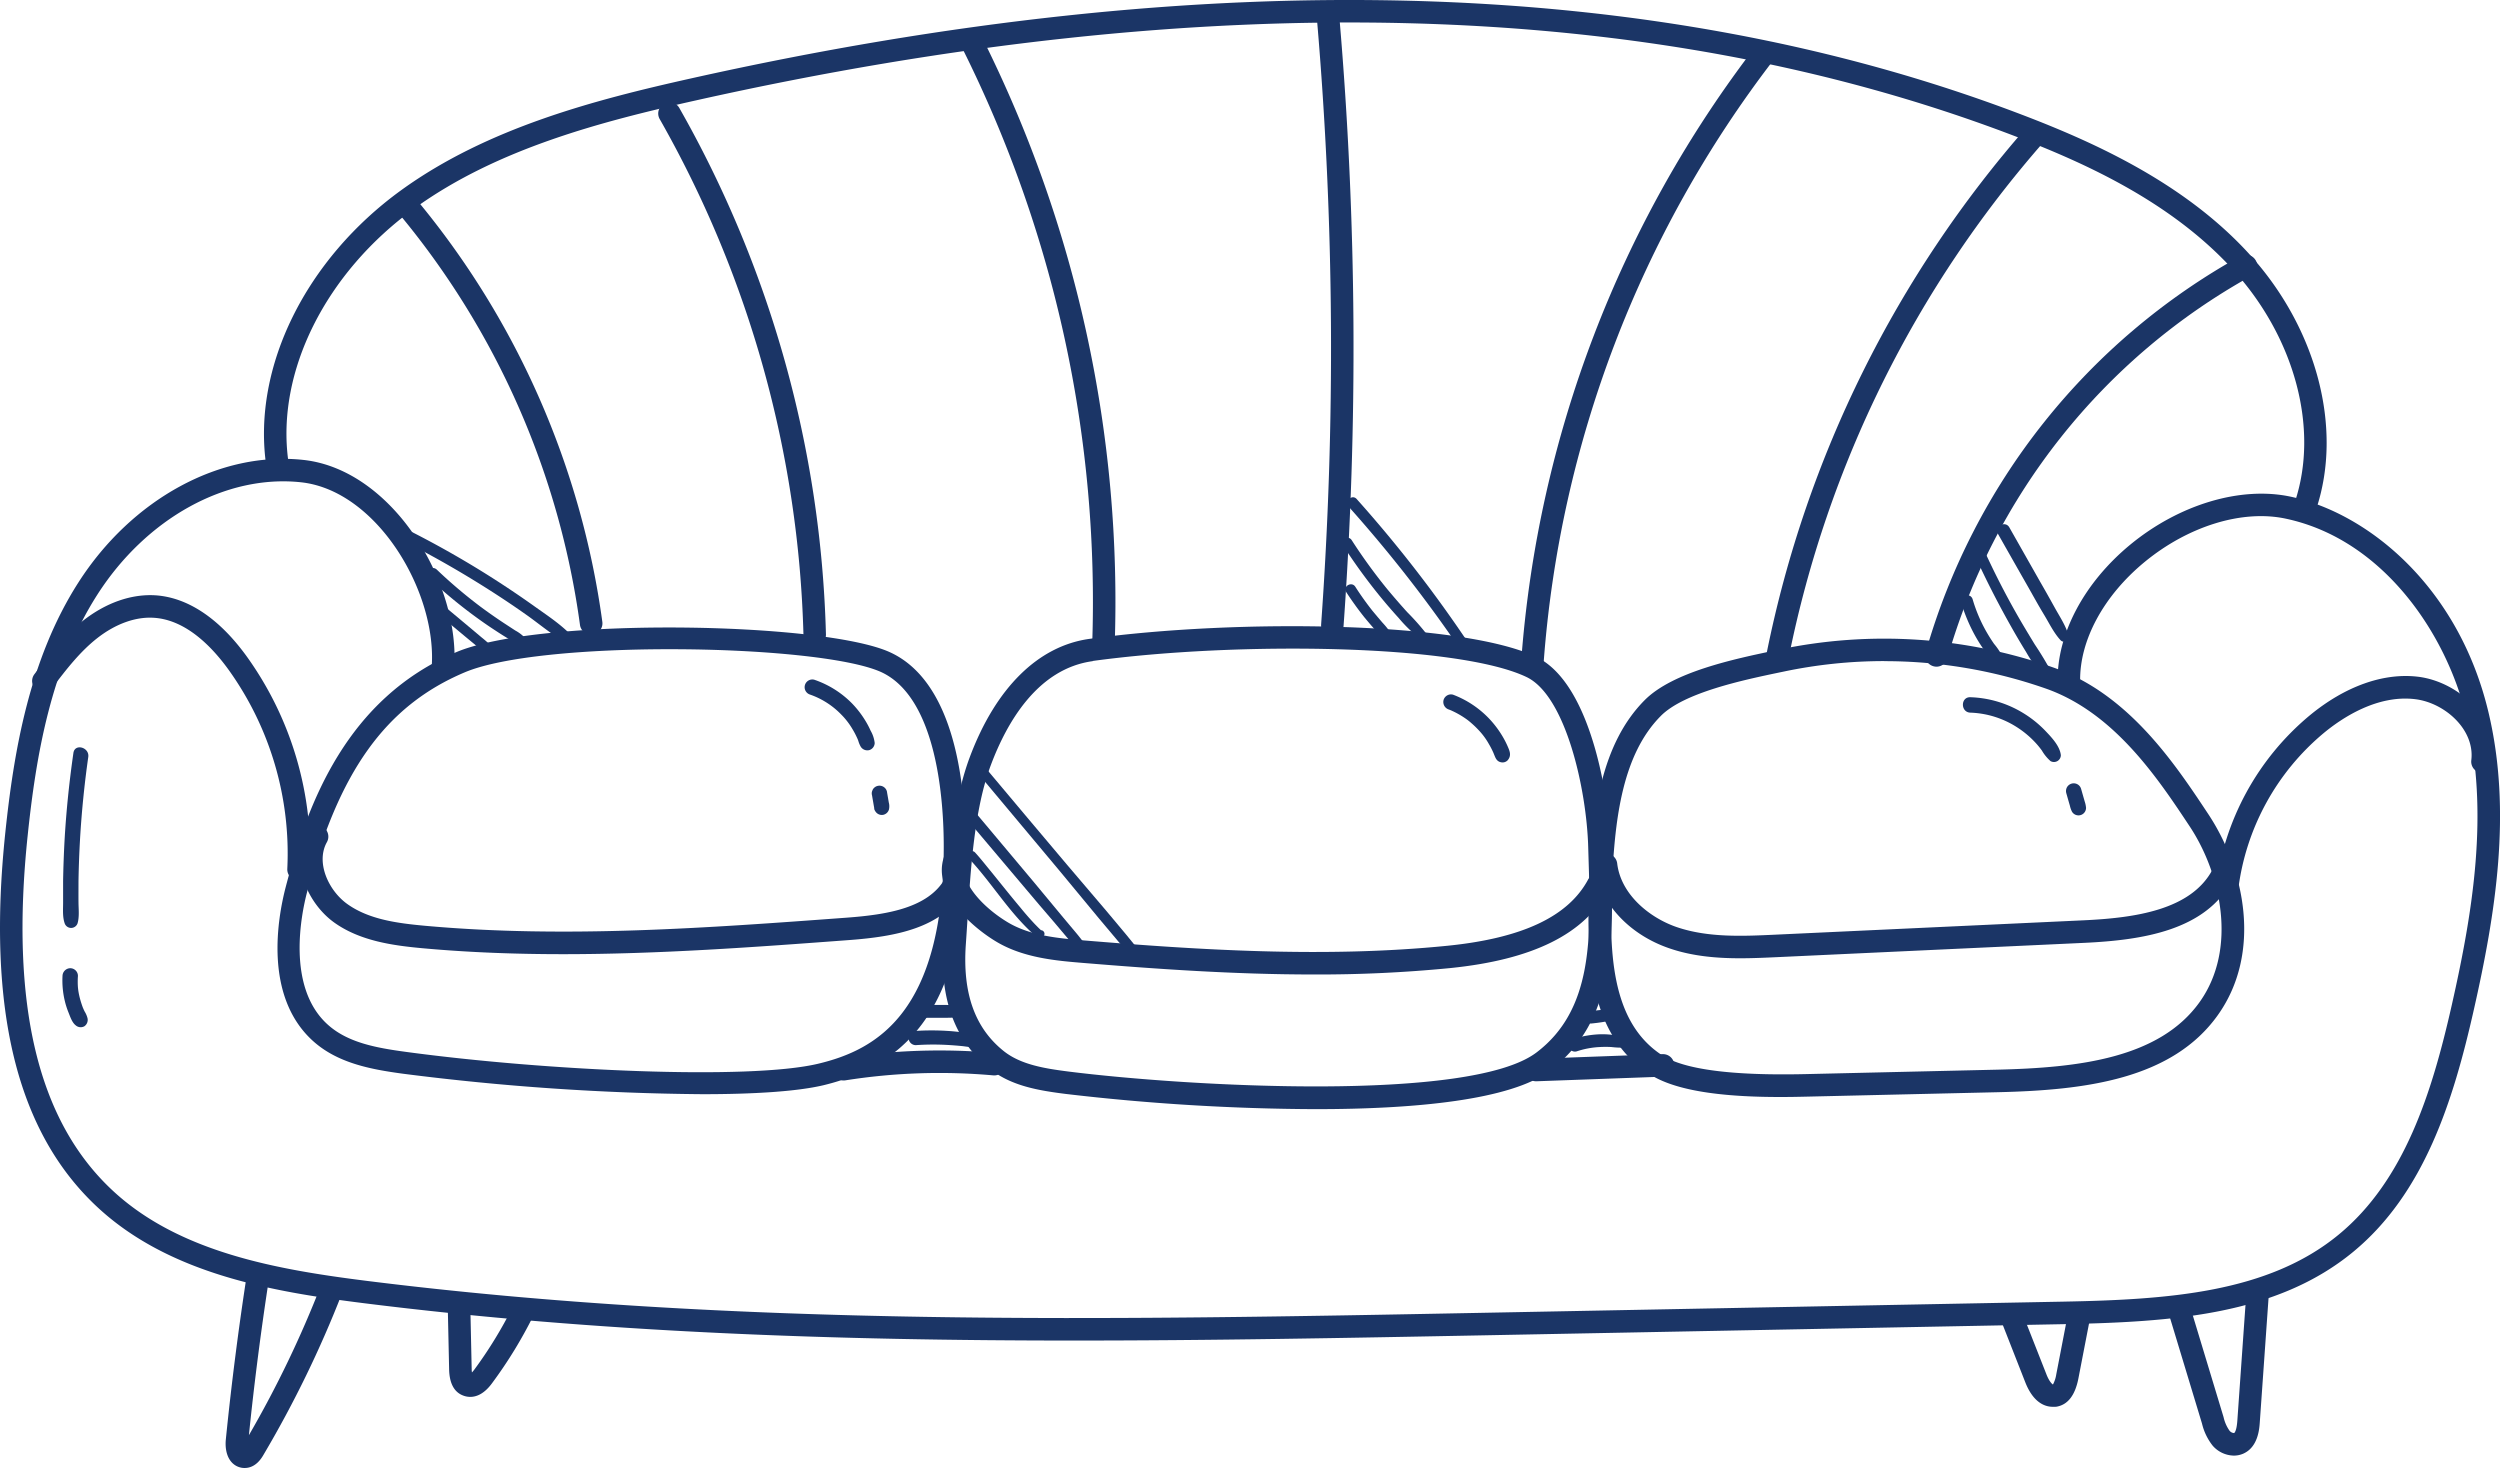 <?xml version="1.0" encoding="UTF-8"?>
<svg data-bbox="0.003 0 757.045 444.53" viewBox="0 0 757.04 444.53" xmlns="http://www.w3.org/2000/svg" data-type="color">
    <g>
        <g>
            <path d="M24.21 254.59q.72-12.72 2.52-25.35c.42-2.94-4.07-4.21-4.5-1.24-1.23 8.55-2.13 17.15-2.64 25.77q-.37 6.53-.48 13v6.52c0 2.17-.2 4.29.46 6.26a2.06 2.06 0 0 0 3.93 0c.56-2 .29-4.19.27-6.26s0-4.35 0-6.52q.1-6.07.44-12.18z" fill="#1b3566" data-color="1"/>
            <path d="M26.49 308.28a7.22 7.22 0 0 0-.87-2l-.3-.63-.14-.33-.08-.18a28.4 28.4 0 0 1-1-3.21c-.14-.57-.25-1.13-.35-1.71l-.06-.41-.09-.81a23.78 23.78 0 0 1 0-3.48 2.34 2.34 0 0 0-2.33-2.33 2.39 2.39 0 0 0-2.34 2.33 26.61 26.61 0 0 0 .71 7.65 23.91 23.91 0 0 0 1.1 3.42c.5 1.24 1.06 3 2.13 3.85a2.29 2.29 0 0 0 2.66.34 2.33 2.33 0 0 0 .96-2.5z" fill="#1b3566" data-color="1"/>
            <path d="M619.32 221.26a33.17 33.17 0 0 0-6.54-5.26 32.68 32.68 0 0 0-16.13-4.87c-3-.1-3 4.57 0 4.67a27.87 27.87 0 0 1 13.78 4.2 28.66 28.66 0 0 1 5.59 4.53 25 25 0 0 1 2.3 2.75 12.8 12.8 0 0 0 2.61 3.19 2.09 2.09 0 0 0 3.13-1.79c-.3-2.79-2.85-5.44-4.74-7.42z" fill="#1b3566" data-color="1"/>
            <path d="M631.3 242.76l-.36-1.25-.74-2.59a2.32 2.32 0 0 0-2.87-1.63 2.35 2.35 0 0 0-1.4 1.07 2.41 2.41 0 0 0-.23 1.8l.74 2.6.36 1.24a7.62 7.62 0 0 0 .63 1.79 2.29 2.29 0 0 0 4.26-1.16 8.09 8.09 0 0 0-.39-1.87z" fill="#1b3566" data-color="1"/>
            <path d="M456.43 225.75A27.16 27.16 0 0 0 455 223a30.37 30.37 0 0 0-4-5.32 29.45 29.45 0 0 0-11-7.32 2.34 2.34 0 0 0-2.87 1.63 2.39 2.39 0 0 0 1.63 2.87l.59.23.41.19c.44.2.88.42 1.3.64a26.09 26.09 0 0 1 2.49 1.5 17.4 17.4 0 0 1 2 1.55 26.54 26.54 0 0 1 2.09 2 21.18 21.18 0 0 1 3.24 4.37 25.09 25.09 0 0 1 1.28 2.47c.14.32.19.45.41 1 .38.94.79 1.76 1.89 2a2.13 2.13 0 0 0 2.05-.55c1.34-1.52.59-2.97-.08-4.51z" fill="#1b3566" data-color="1"/>
            <path d="M263.63 221.25a25.22 25.22 0 0 0-1.5-2.87A29.74 29.74 0 0 0 258 213a29.2 29.2 0 0 0-11.46-7.18 2.34 2.34 0 0 0-1.24 4.51 24.27 24.27 0 0 1 9.4 6 22 22 0 0 1 3.43 4.44 24.32 24.32 0 0 1 1.34 2.52 9.69 9.69 0 0 1 .44 1.05 7.62 7.62 0 0 0 .76 1.81 2.36 2.36 0 0 0 2.54 1 2.31 2.31 0 0 0 1.66-2.17 9.63 9.63 0 0 0-1.24-3.73z" fill="#1b3566" data-color="1"/>
            <path d="M269.14 243c-.06-.37-.13-.75-.19-1.12-.13-.74-.26-1.48-.38-2.22a2.33 2.33 0 0 0-2.87-1.66 2.35 2.35 0 0 0-1.4 1.07c-.08.19-.16.37-.23.56a2.18 2.18 0 0 0 0 1.24c.12.74.25 1.48.38 2.22.06.38.13.75.19 1.12l.09.51a2.34 2.34 0 0 0 0 .26 2.92 2.92 0 0 0 .69 1.14 2.26 2.26 0 0 0 1 .58 2.22 2.22 0 0 0 1.2 0 2.31 2.31 0 0 0 1.57-1.57 4.4 4.4 0 0 0-.05-2.13z" fill="#1b3566" data-color="1"/>
            <path d="M149.67 196.54a35.24 35.24 0 0 0-3.82-3.51q-2-1.69-4-3.36l-8-6.69a1.54 1.54 0 0 0-2.14 0 1.51 1.51 0 0 0 0 2.14l8.12 6.77q2 1.67 4 3.31a35.74 35.74 0 0 0 4.3 3.26 1.23 1.23 0 0 0 1.54-1.92z" fill="#1b3566" data-color="1"/>
            <path d="M159.22 193.42a11.74 11.74 0 0 0-3.18-2.49l-3.46-2.26q-3.65-2.41-7.14-5a149 149 0 0 1-13.16-11.17c-1.64-1.56-4.13.93-2.48 2.48a149.81 149.81 0 0 0 13.35 11.17c2.28 1.69 4.59 3.31 7 4.87q1.81 1.2 3.69 2.33a12.14 12.14 0 0 0 4 1.95c.89.1 2.16-.9 1.38-1.88z" fill="#1b3566" data-color="1"/>
            <path d="M172.84 192.22c-3.27-3.35-7.34-6-11.15-8.72s-7.82-5.42-11.83-8q-12-7.69-24.75-14.21c-2-1.05-3.86 2-1.81 3.09q12.54 6.44 24.44 14 5.87 3.72 11.54 7.72c3.93 2.76 7.67 6 11.86 8.33a1.41 1.41 0 0 0 1.7-2.21z" fill="#1b3566" data-color="1"/>
            <path d="M606.55 199.16a19.53 19.53 0 0 0-2.72-4.19 49.72 49.72 0 0 1-2.69-4.34 45.9 45.9 0 0 1-3.79-9.14c-.66-2.2-4.12-1.26-3.46 1a50.79 50.79 0 0 0 4.11 9.84 47.52 47.52 0 0 0 2.7 4.34c1 1.42 2.18 3.29 3.74 4.15 1.03.52 2.56-.42 2.11-1.66z" fill="#1b3566" data-color="1"/>
            <path d="M621.79 204.63a97.53 97.53 0 0 0-5.66-9.53c-1.82-3-3.6-5.93-5.32-8.95Q605.49 176.8 601 167c-.88-1.89-3.65-.25-2.79 1.63q4.56 9.93 9.88 19.49c1.74 3.14 3.54 6.24 5.43 9.29a56.51 56.51 0 0 0 6.21 8.8c1.06 1.2 2.67-.28 2.06-1.58z" fill="#1b3566" data-color="1"/>
            <path d="M626.44 192.58c-.82-3-2.64-5.72-4.12-8.38s-3-5.39-4.56-8.08l-9.3-16.41c-1.26-2.22-4.69-.22-3.42 2q4.65 8.21 9.32 16.4c1.52 2.69 3 5.38 4.59 8s3 5.6 5.08 7.82a1.45 1.45 0 0 0 2.41-1.35z" fill="#1b3566" data-color="1"/>
            <path d="M296.59 314.2c-1-1.23-3.22-1.32-4.72-1.52s-3.28-.41-4.93-.5a75.63 75.63 0 0 0-9.64 0 2.2 2.2 0 0 0-2.16 2.15 2.18 2.18 0 0 0 2.16 2.16 76.72 76.72 0 0 1 9.47-.07c1.52.08 3 .2 4.54.35s3.54.67 5-.15a1.59 1.59 0 0 0 .28-2.42z" fill="#1b3566" data-color="1"/>
            <path d="M291.84 304.77a11.35 11.35 0 0 0-3.07-.4c-.93 0-1.85-.06-2.78-.06h-5.67a1.95 1.95 0 0 0 0 3.89H286c.93 0 1.85 0 2.78-.06a11.35 11.35 0 0 0 3.07-.4 1.55 1.55 0 0 0-.01-2.97z" fill="#1b3566" data-color="1"/>
            <path d="M492.48 314.54a11 11 0 0 0-4.25-1.17 24.5 24.5 0 0 0-3.83-.17 30 30 0 0 0-8 1.42A2 2 0 0 0 475 317a2 2 0 0 0 2.42 1.38 26 26 0 0 1 7-1.32 32.51 32.51 0 0 1 3.56 0 25.19 25.19 0 0 0 3.78.18 1.49 1.49 0 0 0 .72-2.7z" fill="#1b3566" data-color="1"/>
            <path d="M488.44 305.62a52.34 52.34 0 0 0-6.61.58 2.09 2.09 0 0 0-1.32.55 1.9 1.9 0 0 0-.55 1.32 1.84 1.84 0 0 0 .55 1.32 1.76 1.76 0 0 0 1.32.55 53.73 53.73 0 0 0 7-1.12A1.61 1.61 0 0 0 490 307a1.64 1.64 0 0 0-1.56-1.38z" fill="#1b3566" data-color="1"/>
            <path d="M315.23 281.68c-.07-.08 0 0 0 0s-.21-.2-.32-.3c-.53-.49-1-1-1.52-1.52-1.52-1.61-3-3.3-4.37-5-3.38-4-6.64-8.17-10-12.26-1.22-1.5-2.42-3-3.75-4.45-1.15-1.23-3 .62-1.84 1.84C300 267 305 275.37 312 282c.78.74 2.55 2.57 3.79 1.7a1.1 1.1 0 0 0-.56-2.02z" fill="#1b3566" data-color="1"/>
            <path d="M330.15 288.11c-2.39-3.57-5.35-6.83-8.08-10.14q-4.41-5.34-8.85-10.67-8.75-10.47-17.54-20.91c-1.36-1.62-3.68.72-2.33 2.33Q302 259 310.69 269.26q4.2 5 8.45 9.92c3 3.47 5.85 7.19 9.16 10.35.93.89 2.61-.28 1.85-1.42z" fill="#1b3566" data-color="1"/>
            <path d="M346.75 290.12c-7.62-9.69-15.8-19-23.75-28.4s-15.9-18.87-23.83-28.32c-1.18-1.41-3.19.62-2 2q11.91 14.19 23.76 28.39c7.9 9.46 15.62 19.14 23.84 28.32 1.23 1.39 3.08-.6 1.98-1.99z" fill="#1b3566" data-color="1"/>
            <path d="M421.45 192.12a26.44 26.44 0 0 0-2.83-3.59c-1-1.16-2-2.35-3-3.55a88.76 88.76 0 0 1-5.21-7.3c-1.1-1.73-3.88-.12-2.76 1.61q2.6 4 5.57 7.72c1 1.21 2 2.38 3 3.52a18.12 18.12 0 0 0 3.56 3.22 1.2 1.2 0 0 0 1.67-1.63z" fill="#1b3566" data-color="1"/>
            <path d="M432 192a73.41 73.41 0 0 0-5.92-6.68q-3.06-3.39-6-6.92a164.92 164.92 0 0 1-10.77-14.84c-1.06-1.66-3.72-.12-2.65 1.55a171.66 171.66 0 0 0 10.92 15.09q2.87 3.54 5.94 6.91a42.36 42.36 0 0 0 6.8 6.52c1.03.63 2.38-.69 1.68-1.63z" fill="#1b3566" data-color="1"/>
            <path d="M444 193.74a395.94 395.94 0 0 0-33.17-42.62c-1.44-1.62-3.82.77-2.38 2.37a416.94 416.94 0 0 1 32.85 41.84c1.14 1.67 3.84.1 2.7-1.59z" fill="#1b3566" data-color="1"/>
            <path d="M325.39 405.94c-71.75 0-144.09-2.38-215.43-11.34-27.56-3.46-58.79-8.85-80.54-29.13C5.09 342.77-4 305.73 1.6 252.2c2.56-24.38 7.19-52.44 22.11-75.77 16.21-25.34 43-39.92 68.23-37.15 27.07 3 47.67 37.41 45.56 63.53a3.41 3.41 0 0 1-6.8-.55c1.84-22.67-16.39-53.68-39.5-56.21-22.71-2.48-46.92 10.88-61.75 34.06-14.15 22.13-18.59 49.21-21.06 72.8-5.38 51.25 3 86.44 25.68 107.57 20.26 18.9 50.24 24 76.74 27.36 112 14.06 226.75 11.85 337.7 9.71l176.21-3.39c31.72-.61 62-2.62 83.45-20.28 20-16.45 28.31-43.17 34.28-69.59 6.38-28.22 11.33-58.3 4.43-87.14-6.08-25.42-25.36-53.86-54.72-60.09-13.16-2.81-29.52 2.24-42.75 13.13-12.41 10.23-19.71 23.72-19.51 36.11a3.41 3.41 0 0 1-3.35 3.46h-.06a3.41 3.41 0 0 1-3.4-3.35c-.24-14.44 8-29.95 22-41.49 14.79-12.17 33.38-17.74 48.5-14.53 23.25 4.94 50.8 27 59.93 65.18 7.22 30.19 2.15 61.2-4.41 90.22-6.24 27.6-15 55.6-36.61 73.36-23.16 19.05-54.67 21.19-87.64 21.83l-176.21 3.39c-40.65.78-81.88 1.57-123.26 1.57z" fill="#1b3566" data-color="1"/>
            <path d="M698.16 156.48a3.39 3.39 0 0 1-3.23-4.49c7.4-22.19 0-49.91-19-70.61s-45.51-32.44-66.67-40.49C499.82-.72 365.69-4.25 210.62 30.43c-28 6.26-60 14.47-85.18 32.72-26.83 19.46-41.81 49.41-38.15 76.32a3.41 3.41 0 1 1-6.75.92c-4-29.36 12.06-61.85 40.9-82.76 26.22-19 59-27.44 87.7-33.86C365.53-11.19 501-7.57 611.7 34.52c21.86 8.31 49.49 20.62 69.28 42.26 20.57 22.49 28.58 52.86 20.41 77.37a3.4 3.4 0 0 1-3.23 2.33z" fill="#1b3566" data-color="1"/>
            <path d="M212.7 331.34a758.21 758.21 0 0 1-90.6-6.19c-9.83-1.33-20.06-3.21-27.58-10.16-14.61-13.52-10.46-36.95-8-46.39 6.72-25.77 18.66-57.14 51.61-71.1 25.32-10.73 111.18-9.2 131.34 0 19.93 9.07 22.91 40.8 22.91 58.9 0 42.86-13.32 65.14-43.17 72.26-8.1 1.89-21.21 2.68-36.51 2.68zm-9.84-134.75c-25.32 0-50.7 2.18-62.12 7-24 10.14-38.24 30.08-47.78 66.66-1.69 6.47-6.24 28.44 6.07 39.82 6.1 5.65 14.82 7.23 24 8.47 42.15 5.7 103.73 8.57 124.69 3.58 17.72-4.22 38.06-15.52 38.06-65.79 0-13.29-1.85-45-19-52.84-9.78-4.39-36.78-6.9-63.92-6.9zm-63.42 4z" fill="#1b3566" data-color="1"/>
            <path d="M398.4 335.87a668 668 0 0 1-75.7-4.61c-8.38-1.06-16.43-2.43-22.89-7.53-10.57-8.38-15.33-21.19-14.15-38.07.17-2.37.32-4.83.48-7.37 1-16.28 2.17-34.73 7.52-49 7.86-21 20.75-33.72 36.31-35.84 45.45-6.21 112.93-5.18 135.23 5.47 17.31 8.28 22.2 45.09 22.54 57.34l.12 3.94c.75 24 1.52 48.83-18.5 64-11.85 8.95-41 11.67-70.96 11.67zm-67.51-135.66c-16.6 2.27-25.94 18.37-30.85 31.48-5 13.31-6.1 31.22-7.09 47q-.24 3.84-.49 7.43c-1 14.71 2.76 25.25 11.58 32.24 5.08 4 12.13 5.18 19.51 6.12 36 4.53 121.68 9.39 141.69-5.75 17.21-13 16.53-35 15.81-58.33l-.12-4c-.49-17.36-6.77-45.69-18.67-51.38-20.91-10-87.79-10.81-131.37-4.87zm-.46-3.37z" fill="#1b3566" data-color="1"/>
            <path d="M539.17 332.19c-14.08 0-30.67-1.13-39.54-6.86-18.81-12.15-19.35-35.92-18.3-59.22.92-20.28 3.58-40.86 16.68-54.07 8.49-8.57 27.15-12.49 39.5-15.07l1.2-.26a154.55 154.55 0 0 1 82.95 5.38c22.92 8 36.87 29.09 47.06 44.46 11.08 16.73 16.27 42 2.89 60.82-13.87 19.5-40.21 22.76-66.61 23.37l-58.3 1.35c-2.38.06-4.91.1-7.53.1zm31.39-132a147.63 147.63 0 0 0-30.45 3.18l-1.21.25c-10.84 2.27-29 6.08-36 13.2-11.48 11.57-13.85 30.66-14.71 49.58-1 21.32-.59 43 15.19 53.19 6.62 4.28 21.16 6.17 43.21 5.67l58.31-1.35c24.62-.58 49.07-3.46 61.21-20.51 11.44-16.08 6.46-38.79-3-53.1-9.65-14.57-22.87-34.52-43.63-41.8a147.87 147.87 0 0 0-48.92-8.29z" fill="#1b3566" data-color="1"/>
            <path d="M90.41 266.66h-.17a3.4 3.4 0 0 1-3.24-3.58 95.41 95.41 0 0 0-17.59-60c-5-7-12.94-15.36-22.77-16-5.58-.38-11.68 1.84-17.24 6.2-5.08 4-9.16 9.18-13.59 15.06a3.41 3.41 0 0 1-5.44-4.11c4.72-6.26 9.1-11.81 14.82-16.31 6.88-5.39 14.57-8.1 21.89-7.65 9.89.65 19.53 7.16 27.88 18.85a102.22 102.22 0 0 1 18.84 64.33 3.41 3.41 0 0 1-3.39 3.21z" fill="#1b3566" data-color="1"/>
            <path d="M674.43 272.4a2.73 2.73 0 0 1-.41 0 3.41 3.41 0 0 1-3-3.79 80.46 80.46 0 0 1 28.3-51.89c10.74-8.89 22.42-13.07 32.94-11.79 12.15 1.5 24.54 12.58 22.89 26.09a3.45 3.45 0 0 1-3.8 3 3.41 3.41 0 0 1-3-3.8c1.13-9.25-8-17.39-16.95-18.49-11.66-1.44-22.39 5.82-27.76 10.27a73.57 73.57 0 0 0-25.88 47.45 3.42 3.42 0 0 1-3.33 2.95z" fill="#1b3566" data-color="1"/>
            <path d="M74.09 444.53h-.17a5.26 5.26 0 0 1-3.83-1.8c-1.93-2.2-1.84-5.47-1.71-6.77 1.67-16.62 3.81-33.39 6.35-49.85a3.41 3.41 0 1 1 6.74 1 939.091 939.091 0 0 0-6.1 47.49 326.32 326.32 0 0 0 21.87-45.5 3.41 3.41 0 0 1 6.36 2.47 334.7 334.7 0 0 1-23.78 48.92c-.59 1.03-2.37 4.04-5.73 4.04zm1.22-6.18z" fill="#1b3566" data-color="1"/>
            <path d="M142.4 423a5.92 5.92 0 0 1-2.05-.37c-2.8-1-4.27-3.72-4.35-8l-.42-19.4a3.41 3.41 0 0 1 3.33-3.48h.09a3.41 3.41 0 0 1 3.41 3.34l.42 19.39a9.7 9.7 0 0 0 .08 1.12 9.73 9.73 0 0 0 .76-.91 129.23 129.23 0 0 0 11.64-19.05 3.41 3.41 0 0 1 6.1 3 135.56 135.56 0 0 1-12.25 20c-2.49 3.5-4.92 4.36-6.76 4.36z" fill="#1b3566" data-color="1"/>
            <path d="M676.45 440.78a8.68 8.68 0 0 1-6.46-3.06 17.27 17.27 0 0 1-3.18-6.61L657 398.7a3.41 3.41 0 1 1 6.52-2l9.81 32.42a11.46 11.46 0 0 0 1.79 4.1 1.88 1.88 0 0 0 1.38.73c.08 0 .76-.43 1-3.72l2.65-37.62a3.41 3.41 0 0 1 6.8.48l-2.65 37.62c-.14 2-.52 7.49-5 9.48a7.13 7.13 0 0 1-2.85.59z" fill="#1b3566" data-color="1"/>
            <path d="M621.59 426c-2.19 0-5.81-1.08-8.31-7.44L606 400a3.41 3.41 0 1 1 6.35-2.49l7.32 18.61c.87 2.23 1.73 3 2 3.13a9.53 9.53 0 0 0 1-3.06l3.45-17.89a3.41 3.41 0 0 1 6.7 1.29l-3.46 17.89c-1 5.05-3.2 7.91-6.62 8.49a6.65 6.65 0 0 1-1.15.03z" fill="#1b3566" data-color="1"/>
            <path d="M527 290.18c-7.11 0-14.47-.6-21.45-3-12.44-4.24-21.31-14-22.62-24.88a3.41 3.41 0 0 1 3-3.79 3.37 3.37 0 0 1 3.79 3c1.13 9.43 9.88 16.45 18.05 19.24 9.5 3.23 20 2.75 30.1 2.27l93-4.33c15.7-.73 32.63-3.12 39.13-15.38a3.41 3.41 0 0 1 6 3.2c-8.12 15.28-27.22 18.17-44.84 19l-93.05 4.33c-3.55.16-7.3.34-11.11.34z" fill="#1b3566" data-color="1"/>
            <path d="M170.56 288.94c-14.2 0-28.4-.51-42.52-1.79-8.85-.81-19-2.15-26.91-7.85s-13.51-18-8.13-27.62a3.41 3.41 0 0 1 6 3.32c-3.43 6.11.42 14.62 6.15 18.74 6.57 4.71 15.23 5.84 23.55 6.6 42.46 3.85 85.81.64 127.74-2.46 12.42-.92 24.61-3 29.67-11.74a3.41 3.41 0 1 1 5.9 3.41c-6.64 11.5-20.77 14.07-35.06 15.13-28.39 2.12-57.39 4.26-86.39 4.26z" fill="#1b3566" data-color="1"/>
            <path d="M397.8 295.09c-24.36 0-48.21-1.72-69.84-3.5-8-.66-18-1.49-26.23-6.42-7.55-4.5-19.39-15-15.91-25.59a3.41 3.41 0 0 1 6.48 2.12c-1.76 5.38 5.34 13.1 12.92 17.62 6.9 4.12 15.62 4.84 23.31 5.48 33.48 2.75 72.35 5.37 109.87 1.58 22.68-2.3 36.61-8.89 42.57-20.17a3.41 3.41 0 0 1 6 3.19c-7.12 13.44-22.79 21.22-47.92 23.76a410.24 410.24 0 0 1-41.25 1.93z" fill="#1b3566" data-color="1"/>
            <path d="M255.43 327.19a3.41 3.41 0 0 1-.53-6.77 190.16 190.16 0 0 1 46.58-1.56 3.41 3.41 0 0 1-.6 6.79 183 183 0 0 0-44.91 1.5 3.35 3.35 0 0 1-.54.04z" fill="#1b3566" data-color="1"/>
            <path d="M465.06 327.43a3.41 3.41 0 0 1-.12-6.81l38.46-1.41h.13a3.41 3.41 0 0 1 .11 6.82l-38.45 1.4z" fill="#1b3566" data-color="1"/>
            <path d="M179 192.18a3.41 3.41 0 0 1-3.38-3A246.6 246.6 0 0 0 121.05 65a3.41 3.41 0 0 1 5.23-4.37 253.56 253.56 0 0 1 56.12 127.7 3.41 3.41 0 0 1-2.94 3.82z" fill="#1b3566" data-color="1"/>
            <path d="M246.7 195.61a3.4 3.4 0 0 1-3.4-3.32 333.6 333.6 0 0 0-43.53-156.23 3.41 3.41 0 0 1 5.93-3.38 340.41 340.41 0 0 1 44.41 159.44 3.41 3.41 0 0 1-3.32 3.49z" fill="#1b3566" data-color="1"/>
            <path d="M334.16 199.07H334a3.41 3.41 0 0 1-3.28-3.53 374.64 374.64 0 0 0-39.36-181 3.41 3.41 0 1 1 6.1-3.06 381.53 381.53 0 0 1 40.07 184.31 3.41 3.41 0 0 1-3.37 3.28z" fill="#1b3566" data-color="1"/>
            <path d="M403.46 192.74h-.25a3.41 3.41 0 0 1-3.15-3.65 1167.13 1167.13 0 0 0-1.22-182.73 3.41 3.41 0 1 1 6.79-.58 1173.46 1173.46 0 0 1 1.22 183.79 3.41 3.41 0 0 1-3.39 3.17z" fill="#1b3566" data-color="1"/>
            <path d="M464.05 203.73h-.24a3.41 3.41 0 0 1-3.16-3.64A347.46 347.46 0 0 1 531.74 13.9a3.41 3.41 0 0 1 5.39 4.17 340.66 340.66 0 0 0-69.68 182.49 3.41 3.41 0 0 1-3.4 3.17z" fill="#1b3566" data-color="1"/>
            <path d="M538.39 201.52a3.08 3.08 0 0 1-.68-.07 3.4 3.4 0 0 1-2.67-4 344.64 344.64 0 0 1 79.07-159.38 3.41 3.41 0 0 1 5.12 4.51 337.64 337.64 0 0 0-77.51 156.2 3.4 3.4 0 0 1-3.33 2.74z" fill="#1b3566" data-color="1"/>
            <path d="M586.4 201.88a3.37 3.37 0 0 1-.93-.13 3.4 3.4 0 0 1-2.35-4.2 199.89 199.89 0 0 1 95.33-120 3.41 3.41 0 1 1 3.29 6 193 193 0 0 0-92.06 115.85 3.41 3.41 0 0 1-3.28 2.48z" fill="#1b3566" data-color="1"/>
        </g>
    </g>
</svg>
